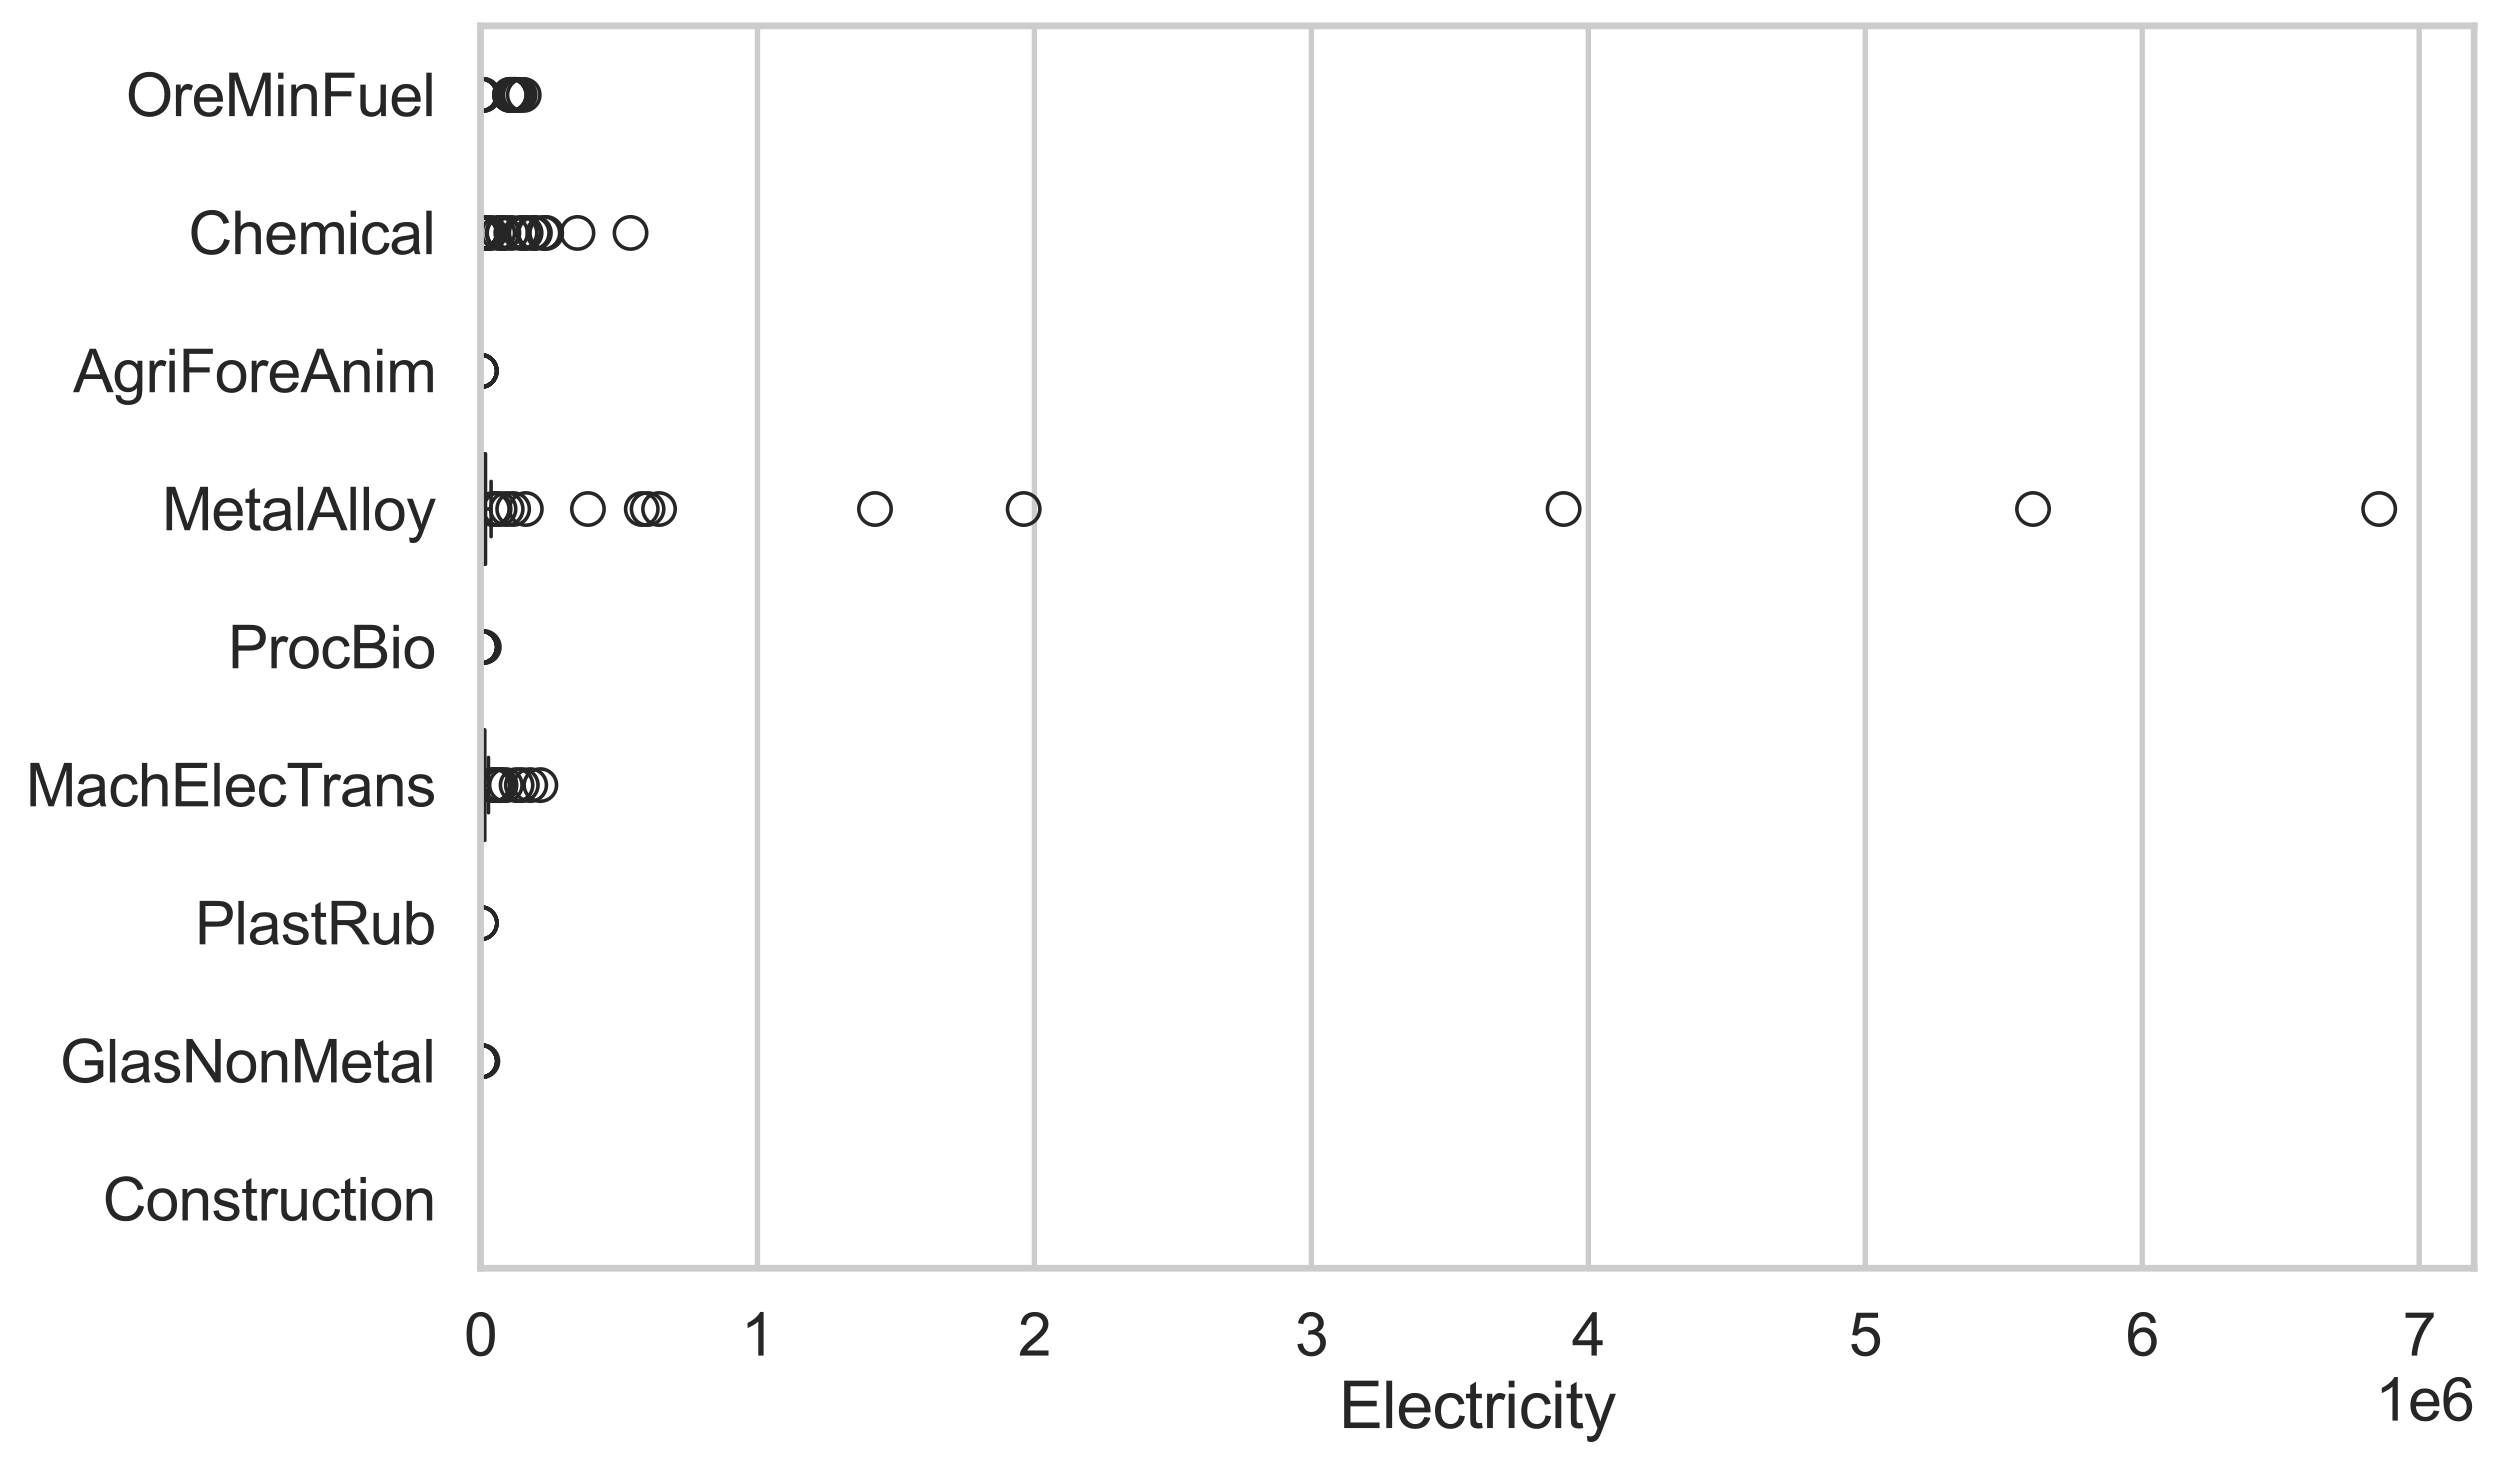 <?xml version="1.0" encoding="utf-8" standalone="no"?>
<!DOCTYPE svg PUBLIC "-//W3C//DTD SVG 1.1//EN"
  "http://www.w3.org/Graphics/SVG/1.1/DTD/svg11.dtd">
<svg xmlns:xlink="http://www.w3.org/1999/xlink" width="695.577pt" height="408.322pt" viewBox="0 0 695.577 408.322" xmlns="http://www.w3.org/2000/svg" version="1.1">
 <defs>
  <style type="text/css">*{stroke-linejoin: round; stroke-linecap: butt}</style>
 </defs>
 <g id="figure_1">
  <g id="patch_1">
   <path d="M 0 408.322 
L 695.577 408.322 
L 695.577 0 
L 0 0 
z
" style="fill: #ffffff"/>
  </g>
  <g id="axes_1">
   <g id="patch_2">
    <path d="M 133.697 352.86 
L 688.377 352.86 
L 688.377 7.2 
L 133.697 7.2 
z
" style="fill: #ffffff"/>
   </g>
   <g id="matplotlib.axis_1">
    <g id="xtick_1">
     <g id="line2d_1">
      <path d="M 133.697 352.86 
L 133.697 7.2 
" clip-path="url(#p6558484bdf)" style="fill: none; stroke: #cccccc; stroke-width: 1.5; stroke-linecap: round"/>
     </g>
     <g id="text_1">
      <!-- 0 -->
      <g style="fill: #262626" transform="translate(129.109 377.17) scale(0.165 -0.165)">
       <defs>
        <path id="ArialMT-30" d="M 266 2259 
Q 266 3072 433 3567 
Q 600 4063 929 4331 
Q 1259 4600 1759 4600 
Q 2128 4600 2406 4451 
Q 2684 4303 2865 4023 
Q 3047 3744 3150 3342 
Q 3253 2941 3253 2259 
Q 3253 1453 3087 958 
Q 2922 463 2592 192 
Q 2263 -78 1759 -78 
Q 1097 -78 719 397 
Q 266 969 266 2259 
z
M 844 2259 
Q 844 1131 1108 757 
Q 1372 384 1759 384 
Q 2147 384 2411 759 
Q 2675 1134 2675 2259 
Q 2675 3391 2411 3762 
Q 2147 4134 1753 4134 
Q 1366 4134 1134 3806 
Q 844 3388 844 2259 
z
" transform="scale(0.016)"/>
       </defs>
       <use xlink:href="#ArialMT-30"/>
      </g>
     </g>
    </g>
    <g id="xtick_2">
     <g id="line2d_2">
      <path d="M 210.753 352.86 
L 210.753 7.2 
" clip-path="url(#p6558484bdf)" style="fill: none; stroke: #cccccc; stroke-width: 1.5; stroke-linecap: round"/>
     </g>
     <g id="text_2">
      <!-- 1 -->
      <g style="fill: #262626" transform="translate(206.165 377.17) scale(0.165 -0.165)">
       <defs>
        <path id="ArialMT-31" d="M 2384 0 
L 1822 0 
L 1822 3584 
Q 1619 3391 1289 3197 
Q 959 3003 697 2906 
L 697 3450 
Q 1169 3672 1522 3987 
Q 1875 4303 2022 4600 
L 2384 4600 
L 2384 0 
z
" transform="scale(0.016)"/>
       </defs>
       <use xlink:href="#ArialMT-31"/>
      </g>
     </g>
    </g>
    <g id="xtick_3">
     <g id="line2d_3">
      <path d="M 287.809 352.86 
L 287.809 7.2 
" clip-path="url(#p6558484bdf)" style="fill: none; stroke: #cccccc; stroke-width: 1.5; stroke-linecap: round"/>
     </g>
     <g id="text_3">
      <!-- 2 -->
      <g style="fill: #262626" transform="translate(283.221 377.17) scale(0.165 -0.165)">
       <defs>
        <path id="ArialMT-32" d="M 3222 541 
L 3222 0 
L 194 0 
Q 188 203 259 391 
Q 375 700 629 1000 
Q 884 1300 1366 1694 
Q 2113 2306 2375 2664 
Q 2638 3022 2638 3341 
Q 2638 3675 2398 3904 
Q 2159 4134 1775 4134 
Q 1369 4134 1125 3890 
Q 881 3647 878 3216 
L 300 3275 
Q 359 3922 746 4261 
Q 1134 4600 1788 4600 
Q 2447 4600 2831 4234 
Q 3216 3869 3216 3328 
Q 3216 3053 3103 2787 
Q 2991 2522 2730 2228 
Q 2469 1934 1863 1422 
Q 1356 997 1212 845 
Q 1069 694 975 541 
L 3222 541 
z
" transform="scale(0.016)"/>
       </defs>
       <use xlink:href="#ArialMT-32"/>
      </g>
     </g>
    </g>
    <g id="xtick_4">
     <g id="line2d_4">
      <path d="M 364.865 352.86 
L 364.865 7.2 
" clip-path="url(#p6558484bdf)" style="fill: none; stroke: #cccccc; stroke-width: 1.5; stroke-linecap: round"/>
     </g>
     <g id="text_4">
      <!-- 3 -->
      <g style="fill: #262626" transform="translate(360.277 377.17) scale(0.165 -0.165)">
       <defs>
        <path id="ArialMT-33" d="M 269 1209 
L 831 1284 
Q 928 806 1161 595 
Q 1394 384 1728 384 
Q 2125 384 2398 659 
Q 2672 934 2672 1341 
Q 2672 1728 2419 1979 
Q 2166 2231 1775 2231 
Q 1616 2231 1378 2169 
L 1441 2663 
Q 1497 2656 1531 2656 
Q 1891 2656 2178 2843 
Q 2466 3031 2466 3422 
Q 2466 3731 2256 3934 
Q 2047 4138 1716 4138 
Q 1388 4138 1169 3931 
Q 950 3725 888 3313 
L 325 3413 
Q 428 3978 793 4289 
Q 1159 4600 1703 4600 
Q 2078 4600 2393 4439 
Q 2709 4278 2876 4000 
Q 3044 3722 3044 3409 
Q 3044 3113 2884 2869 
Q 2725 2625 2413 2481 
Q 2819 2388 3044 2092 
Q 3269 1797 3269 1353 
Q 3269 753 2831 336 
Q 2394 -81 1725 -81 
Q 1122 -81 723 278 
Q 325 638 269 1209 
z
" transform="scale(0.016)"/>
       </defs>
       <use xlink:href="#ArialMT-33"/>
      </g>
     </g>
    </g>
    <g id="xtick_5">
     <g id="line2d_5">
      <path d="M 441.921 352.86 
L 441.921 7.2 
" clip-path="url(#p6558484bdf)" style="fill: none; stroke: #cccccc; stroke-width: 1.5; stroke-linecap: round"/>
     </g>
     <g id="text_5">
      <!-- 4 -->
      <g style="fill: #262626" transform="translate(437.333 377.17) scale(0.165 -0.165)">
       <defs>
        <path id="ArialMT-34" d="M 2069 0 
L 2069 1097 
L 81 1097 
L 81 1613 
L 2172 4581 
L 2631 4581 
L 2631 1613 
L 3250 1613 
L 3250 1097 
L 2631 1097 
L 2631 0 
L 2069 0 
z
M 2069 1613 
L 2069 3678 
L 634 1613 
L 2069 1613 
z
" transform="scale(0.016)"/>
       </defs>
       <use xlink:href="#ArialMT-34"/>
      </g>
     </g>
    </g>
    <g id="xtick_6">
     <g id="line2d_6">
      <path d="M 518.977 352.86 
L 518.977 7.2 
" clip-path="url(#p6558484bdf)" style="fill: none; stroke: #cccccc; stroke-width: 1.5; stroke-linecap: round"/>
     </g>
     <g id="text_6">
      <!-- 5 -->
      <g style="fill: #262626" transform="translate(514.389 377.17) scale(0.165 -0.165)">
       <defs>
        <path id="ArialMT-35" d="M 266 1200 
L 856 1250 
Q 922 819 1161 601 
Q 1400 384 1738 384 
Q 2144 384 2425 690 
Q 2706 997 2706 1503 
Q 2706 1984 2436 2262 
Q 2166 2541 1728 2541 
Q 1456 2541 1237 2417 
Q 1019 2294 894 2097 
L 366 2166 
L 809 4519 
L 3088 4519 
L 3088 3981 
L 1259 3981 
L 1013 2750 
Q 1425 3038 1878 3038 
Q 2478 3038 2890 2622 
Q 3303 2206 3303 1553 
Q 3303 931 2941 478 
Q 2500 -78 1738 -78 
Q 1113 -78 717 272 
Q 322 622 266 1200 
z
" transform="scale(0.016)"/>
       </defs>
       <use xlink:href="#ArialMT-35"/>
      </g>
     </g>
    </g>
    <g id="xtick_7">
     <g id="line2d_7">
      <path d="M 596.033 352.86 
L 596.033 7.2 
" clip-path="url(#p6558484bdf)" style="fill: none; stroke: #cccccc; stroke-width: 1.5; stroke-linecap: round"/>
     </g>
     <g id="text_7">
      <!-- 6 -->
      <g style="fill: #262626" transform="translate(591.445 377.17) scale(0.165 -0.165)">
       <defs>
        <path id="ArialMT-36" d="M 3184 3459 
L 2625 3416 
Q 2550 3747 2413 3897 
Q 2184 4138 1850 4138 
Q 1581 4138 1378 3988 
Q 1113 3794 959 3422 
Q 806 3050 800 2363 
Q 1003 2672 1297 2822 
Q 1591 2972 1913 2972 
Q 2475 2972 2870 2558 
Q 3266 2144 3266 1488 
Q 3266 1056 3080 686 
Q 2894 316 2569 119 
Q 2244 -78 1831 -78 
Q 1128 -78 684 439 
Q 241 956 241 2144 
Q 241 3472 731 4075 
Q 1159 4600 1884 4600 
Q 2425 4600 2770 4297 
Q 3116 3994 3184 3459 
z
M 888 1484 
Q 888 1194 1011 928 
Q 1134 663 1356 523 
Q 1578 384 1822 384 
Q 2178 384 2434 671 
Q 2691 959 2691 1453 
Q 2691 1928 2437 2201 
Q 2184 2475 1800 2475 
Q 1419 2475 1153 2201 
Q 888 1928 888 1484 
z
" transform="scale(0.016)"/>
       </defs>
       <use xlink:href="#ArialMT-36"/>
      </g>
     </g>
    </g>
    <g id="xtick_8">
     <g id="line2d_8">
      <path d="M 673.089 352.86 
L 673.089 7.2 
" clip-path="url(#p6558484bdf)" style="fill: none; stroke: #cccccc; stroke-width: 1.5; stroke-linecap: round"/>
     </g>
     <g id="text_8">
      <!-- 7 -->
      <g style="fill: #262626" transform="translate(668.501 377.17) scale(0.165 -0.165)">
       <defs>
        <path id="ArialMT-37" d="M 303 3981 
L 303 4522 
L 3269 4522 
L 3269 4084 
Q 2831 3619 2401 2847 
Q 1972 2075 1738 1259 
Q 1569 684 1522 0 
L 944 0 
Q 953 541 1156 1306 
Q 1359 2072 1739 2783 
Q 2119 3494 2547 3981 
L 303 3981 
z
" transform="scale(0.016)"/>
       </defs>
       <use xlink:href="#ArialMT-37"/>
      </g>
     </g>
    </g>
    <g id="text_9">
     <!-- Electricity -->
     <g style="fill: #262626" transform="translate(372.532 397.334) scale(0.18 -0.18)">
      <defs>
       <path id="ArialMT-45" d="M 506 0 
L 506 4581 
L 3819 4581 
L 3819 4041 
L 1113 4041 
L 1113 2638 
L 3647 2638 
L 3647 2100 
L 1113 2100 
L 1113 541 
L 3925 541 
L 3925 0 
L 506 0 
z
" transform="scale(0.016)"/>
       <path id="ArialMT-6c" d="M 409 0 
L 409 4581 
L 972 4581 
L 972 0 
L 409 0 
z
" transform="scale(0.016)"/>
       <path id="ArialMT-65" d="M 2694 1069 
L 3275 997 
Q 3138 488 2766 206 
Q 2394 -75 1816 -75 
Q 1088 -75 661 373 
Q 234 822 234 1631 
Q 234 2469 665 2931 
Q 1097 3394 1784 3394 
Q 2450 3394 2872 2941 
Q 3294 2488 3294 1666 
Q 3294 1616 3291 1516 
L 816 1516 
Q 847 969 1125 678 
Q 1403 388 1819 388 
Q 2128 388 2347 550 
Q 2566 713 2694 1069 
z
M 847 1978 
L 2700 1978 
Q 2663 2397 2488 2606 
Q 2219 2931 1791 2931 
Q 1403 2931 1139 2672 
Q 875 2413 847 1978 
z
" transform="scale(0.016)"/>
       <path id="ArialMT-63" d="M 2588 1216 
L 3141 1144 
Q 3050 572 2676 248 
Q 2303 -75 1759 -75 
Q 1078 -75 664 370 
Q 250 816 250 1647 
Q 250 2184 428 2587 
Q 606 2991 970 3192 
Q 1334 3394 1763 3394 
Q 2303 3394 2647 3120 
Q 2991 2847 3088 2344 
L 2541 2259 
Q 2463 2594 2264 2762 
Q 2066 2931 1784 2931 
Q 1359 2931 1093 2626 
Q 828 2322 828 1663 
Q 828 994 1084 691 
Q 1341 388 1753 388 
Q 2084 388 2306 591 
Q 2528 794 2588 1216 
z
" transform="scale(0.016)"/>
       <path id="ArialMT-74" d="M 1650 503 
L 1731 6 
Q 1494 -44 1306 -44 
Q 1000 -44 831 53 
Q 663 150 594 308 
Q 525 466 525 972 
L 525 2881 
L 113 2881 
L 113 3319 
L 525 3319 
L 525 4141 
L 1084 4478 
L 1084 3319 
L 1650 3319 
L 1650 2881 
L 1084 2881 
L 1084 941 
Q 1084 700 1114 631 
Q 1144 563 1211 522 
Q 1278 481 1403 481 
Q 1497 481 1650 503 
z
" transform="scale(0.016)"/>
       <path id="ArialMT-72" d="M 416 0 
L 416 3319 
L 922 3319 
L 922 2816 
Q 1116 3169 1280 3281 
Q 1444 3394 1641 3394 
Q 1925 3394 2219 3213 
L 2025 2691 
Q 1819 2813 1613 2813 
Q 1428 2813 1281 2702 
Q 1134 2591 1072 2394 
Q 978 2094 978 1738 
L 978 0 
L 416 0 
z
" transform="scale(0.016)"/>
       <path id="ArialMT-69" d="M 425 3934 
L 425 4581 
L 988 4581 
L 988 3934 
L 425 3934 
z
M 425 0 
L 425 3319 
L 988 3319 
L 988 0 
L 425 0 
z
" transform="scale(0.016)"/>
       <path id="ArialMT-79" d="M 397 -1278 
L 334 -750 
Q 519 -800 656 -800 
Q 844 -800 956 -737 
Q 1069 -675 1141 -563 
Q 1194 -478 1313 -144 
Q 1328 -97 1363 -6 
L 103 3319 
L 709 3319 
L 1400 1397 
Q 1534 1031 1641 628 
Q 1738 1016 1872 1384 
L 2581 3319 
L 3144 3319 
L 1881 -56 
Q 1678 -603 1566 -809 
Q 1416 -1088 1222 -1217 
Q 1028 -1347 759 -1347 
Q 597 -1347 397 -1278 
z
" transform="scale(0.016)"/>
      </defs>
      <use xlink:href="#ArialMT-45"/>
      <use xlink:href="#ArialMT-6c" transform="translate(66.699 0)"/>
      <use xlink:href="#ArialMT-65" transform="translate(88.916 0)"/>
      <use xlink:href="#ArialMT-63" transform="translate(144.531 0)"/>
      <use xlink:href="#ArialMT-74" transform="translate(194.531 0)"/>
      <use xlink:href="#ArialMT-72" transform="translate(222.314 0)"/>
      <use xlink:href="#ArialMT-69" transform="translate(255.615 0)"/>
      <use xlink:href="#ArialMT-63" transform="translate(277.832 0)"/>
      <use xlink:href="#ArialMT-69" transform="translate(327.832 0)"/>
      <use xlink:href="#ArialMT-74" transform="translate(350.049 0)"/>
      <use xlink:href="#ArialMT-79" transform="translate(377.832 0)"/>
     </g>
    </g>
    <g id="text_10">
     <!-- 1e6 -->
     <g style="fill: #262626" transform="translate(660.85 395.26) scale(0.165 -0.165)">
      <use xlink:href="#ArialMT-31"/>
      <use xlink:href="#ArialMT-65" transform="translate(55.615 0)"/>
      <use xlink:href="#ArialMT-36" transform="translate(111.23 0)"/>
     </g>
    </g>
   </g>
   <g id="matplotlib.axis_2">
    <g id="ytick_1">
     <g id="text_11">
      <!-- OreMinFuel -->
      <g style="fill: #262626" transform="translate(35.013 32.309) scale(0.165 -0.165)">
       <defs>
        <path id="ArialMT-4f" d="M 309 2231 
Q 309 3372 921 4017 
Q 1534 4663 2503 4663 
Q 3138 4663 3647 4359 
Q 4156 4056 4423 3514 
Q 4691 2972 4691 2284 
Q 4691 1588 4409 1038 
Q 4128 488 3612 205 
Q 3097 -78 2500 -78 
Q 1853 -78 1343 234 
Q 834 547 571 1087 
Q 309 1628 309 2231 
z
M 934 2222 
Q 934 1394 1379 917 
Q 1825 441 2497 441 
Q 3181 441 3623 922 
Q 4066 1403 4066 2288 
Q 4066 2847 3877 3264 
Q 3688 3681 3323 3911 
Q 2959 4141 2506 4141 
Q 1863 4141 1398 3698 
Q 934 3256 934 2222 
z
" transform="scale(0.016)"/>
        <path id="ArialMT-4d" d="M 475 0 
L 475 4581 
L 1388 4581 
L 2472 1338 
Q 2622 884 2691 659 
Q 2769 909 2934 1394 
L 4031 4581 
L 4847 4581 
L 4847 0 
L 4263 0 
L 4263 3834 
L 2931 0 
L 2384 0 
L 1059 3900 
L 1059 0 
L 475 0 
z
" transform="scale(0.016)"/>
        <path id="ArialMT-6e" d="M 422 0 
L 422 3319 
L 928 3319 
L 928 2847 
Q 1294 3394 1984 3394 
Q 2284 3394 2536 3286 
Q 2788 3178 2913 3003 
Q 3038 2828 3088 2588 
Q 3119 2431 3119 2041 
L 3119 0 
L 2556 0 
L 2556 2019 
Q 2556 2363 2490 2533 
Q 2425 2703 2258 2804 
Q 2091 2906 1866 2906 
Q 1506 2906 1245 2678 
Q 984 2450 984 1813 
L 984 0 
L 422 0 
z
" transform="scale(0.016)"/>
        <path id="ArialMT-46" d="M 525 0 
L 525 4581 
L 3616 4581 
L 3616 4041 
L 1131 4041 
L 1131 2622 
L 3281 2622 
L 3281 2081 
L 1131 2081 
L 1131 0 
L 525 0 
z
" transform="scale(0.016)"/>
        <path id="ArialMT-75" d="M 2597 0 
L 2597 488 
Q 2209 -75 1544 -75 
Q 1250 -75 995 37 
Q 741 150 617 320 
Q 494 491 444 738 
Q 409 903 409 1263 
L 409 3319 
L 972 3319 
L 972 1478 
Q 972 1038 1006 884 
Q 1059 663 1231 536 
Q 1403 409 1656 409 
Q 1909 409 2131 539 
Q 2353 669 2445 892 
Q 2538 1116 2538 1541 
L 2538 3319 
L 3100 3319 
L 3100 0 
L 2597 0 
z
" transform="scale(0.016)"/>
       </defs>
       <use xlink:href="#ArialMT-4f"/>
       <use xlink:href="#ArialMT-72" transform="translate(77.783 0)"/>
       <use xlink:href="#ArialMT-65" transform="translate(111.084 0)"/>
       <use xlink:href="#ArialMT-4d" transform="translate(166.699 0)"/>
       <use xlink:href="#ArialMT-69" transform="translate(250 0)"/>
       <use xlink:href="#ArialMT-6e" transform="translate(272.217 0)"/>
       <use xlink:href="#ArialMT-46" transform="translate(327.832 0)"/>
       <use xlink:href="#ArialMT-75" transform="translate(388.916 0)"/>
       <use xlink:href="#ArialMT-65" transform="translate(444.531 0)"/>
       <use xlink:href="#ArialMT-6c" transform="translate(500.146 0)"/>
      </g>
     </g>
    </g>
    <g id="ytick_2">
     <g id="text_12">
      <!-- Chemical -->
      <g style="fill: #262626" transform="translate(52.428 70.715) scale(0.165 -0.165)">
       <defs>
        <path id="ArialMT-43" d="M 3763 1606 
L 4369 1453 
Q 4178 706 3683 314 
Q 3188 -78 2472 -78 
Q 1731 -78 1267 223 
Q 803 525 561 1097 
Q 319 1669 319 2325 
Q 319 3041 592 3573 
Q 866 4106 1370 4382 
Q 1875 4659 2481 4659 
Q 3169 4659 3637 4309 
Q 4106 3959 4291 3325 
L 3694 3184 
Q 3534 3684 3231 3912 
Q 2928 4141 2469 4141 
Q 1941 4141 1586 3887 
Q 1231 3634 1087 3207 
Q 944 2781 944 2328 
Q 944 1744 1114 1308 
Q 1284 872 1643 656 
Q 2003 441 2422 441 
Q 2931 441 3284 734 
Q 3638 1028 3763 1606 
z
" transform="scale(0.016)"/>
        <path id="ArialMT-68" d="M 422 0 
L 422 4581 
L 984 4581 
L 984 2938 
Q 1378 3394 1978 3394 
Q 2347 3394 2619 3248 
Q 2891 3103 3008 2847 
Q 3125 2591 3125 2103 
L 3125 0 
L 2563 0 
L 2563 2103 
Q 2563 2525 2380 2717 
Q 2197 2909 1863 2909 
Q 1613 2909 1392 2779 
Q 1172 2650 1078 2428 
Q 984 2206 984 1816 
L 984 0 
L 422 0 
z
" transform="scale(0.016)"/>
        <path id="ArialMT-6d" d="M 422 0 
L 422 3319 
L 925 3319 
L 925 2853 
Q 1081 3097 1340 3245 
Q 1600 3394 1931 3394 
Q 2300 3394 2536 3241 
Q 2772 3088 2869 2813 
Q 3263 3394 3894 3394 
Q 4388 3394 4653 3120 
Q 4919 2847 4919 2278 
L 4919 0 
L 4359 0 
L 4359 2091 
Q 4359 2428 4304 2576 
Q 4250 2725 4106 2815 
Q 3963 2906 3769 2906 
Q 3419 2906 3187 2673 
Q 2956 2441 2956 1928 
L 2956 0 
L 2394 0 
L 2394 2156 
Q 2394 2531 2256 2718 
Q 2119 2906 1806 2906 
Q 1569 2906 1367 2781 
Q 1166 2656 1075 2415 
Q 984 2175 984 1722 
L 984 0 
L 422 0 
z
" transform="scale(0.016)"/>
        <path id="ArialMT-61" d="M 2588 409 
Q 2275 144 1986 34 
Q 1697 -75 1366 -75 
Q 819 -75 525 192 
Q 231 459 231 875 
Q 231 1119 342 1320 
Q 453 1522 633 1644 
Q 813 1766 1038 1828 
Q 1203 1872 1538 1913 
Q 2219 1994 2541 2106 
Q 2544 2222 2544 2253 
Q 2544 2597 2384 2738 
Q 2169 2928 1744 2928 
Q 1347 2928 1158 2789 
Q 969 2650 878 2297 
L 328 2372 
Q 403 2725 575 2942 
Q 747 3159 1072 3276 
Q 1397 3394 1825 3394 
Q 2250 3394 2515 3294 
Q 2781 3194 2906 3042 
Q 3031 2891 3081 2659 
Q 3109 2516 3109 2141 
L 3109 1391 
Q 3109 606 3145 398 
Q 3181 191 3288 0 
L 2700 0 
Q 2613 175 2588 409 
z
M 2541 1666 
Q 2234 1541 1622 1453 
Q 1275 1403 1131 1340 
Q 988 1278 909 1158 
Q 831 1038 831 891 
Q 831 666 1001 516 
Q 1172 366 1500 366 
Q 1825 366 2078 508 
Q 2331 650 2450 897 
Q 2541 1088 2541 1459 
L 2541 1666 
z
" transform="scale(0.016)"/>
       </defs>
       <use xlink:href="#ArialMT-43"/>
       <use xlink:href="#ArialMT-68" transform="translate(72.217 0)"/>
       <use xlink:href="#ArialMT-65" transform="translate(127.832 0)"/>
       <use xlink:href="#ArialMT-6d" transform="translate(183.447 0)"/>
       <use xlink:href="#ArialMT-69" transform="translate(266.748 0)"/>
       <use xlink:href="#ArialMT-63" transform="translate(288.965 0)"/>
       <use xlink:href="#ArialMT-61" transform="translate(338.965 0)"/>
       <use xlink:href="#ArialMT-6c" transform="translate(394.58 0)"/>
      </g>
     </g>
    </g>
    <g id="ytick_3">
     <g id="text_13">
      <!-- AgriForeAnim -->
      <g style="fill: #262626" transform="translate(20.341 109.122) scale(0.165 -0.165)">
       <defs>
        <path id="ArialMT-41" d="M -9 0 
L 1750 4581 
L 2403 4581 
L 4278 0 
L 3588 0 
L 3053 1388 
L 1138 1388 
L 634 0 
L -9 0 
z
M 1313 1881 
L 2866 1881 
L 2388 3150 
Q 2169 3728 2063 4100 
Q 1975 3659 1816 3225 
L 1313 1881 
z
" transform="scale(0.016)"/>
        <path id="ArialMT-67" d="M 319 -275 
L 866 -356 
Q 900 -609 1056 -725 
Q 1266 -881 1628 -881 
Q 2019 -881 2231 -725 
Q 2444 -569 2519 -288 
Q 2563 -116 2559 434 
Q 2191 0 1641 0 
Q 956 0 581 494 
Q 206 988 206 1678 
Q 206 2153 378 2554 
Q 550 2956 876 3175 
Q 1203 3394 1644 3394 
Q 2231 3394 2613 2919 
L 2613 3319 
L 3131 3319 
L 3131 450 
Q 3131 -325 2973 -648 
Q 2816 -972 2473 -1159 
Q 2131 -1347 1631 -1347 
Q 1038 -1347 672 -1080 
Q 306 -813 319 -275 
z
M 784 1719 
Q 784 1066 1043 766 
Q 1303 466 1694 466 
Q 2081 466 2343 764 
Q 2606 1063 2606 1700 
Q 2606 2309 2336 2618 
Q 2066 2928 1684 2928 
Q 1309 2928 1046 2623 
Q 784 2319 784 1719 
z
" transform="scale(0.016)"/>
        <path id="ArialMT-6f" d="M 213 1659 
Q 213 2581 725 3025 
Q 1153 3394 1769 3394 
Q 2453 3394 2887 2945 
Q 3322 2497 3322 1706 
Q 3322 1066 3130 698 
Q 2938 331 2570 128 
Q 2203 -75 1769 -75 
Q 1072 -75 642 372 
Q 213 819 213 1659 
z
M 791 1659 
Q 791 1022 1069 705 
Q 1347 388 1769 388 
Q 2188 388 2466 706 
Q 2744 1025 2744 1678 
Q 2744 2294 2464 2611 
Q 2184 2928 1769 2928 
Q 1347 2928 1069 2612 
Q 791 2297 791 1659 
z
" transform="scale(0.016)"/>
       </defs>
       <use xlink:href="#ArialMT-41"/>
       <use xlink:href="#ArialMT-67" transform="translate(66.699 0)"/>
       <use xlink:href="#ArialMT-72" transform="translate(122.314 0)"/>
       <use xlink:href="#ArialMT-69" transform="translate(155.615 0)"/>
       <use xlink:href="#ArialMT-46" transform="translate(177.832 0)"/>
       <use xlink:href="#ArialMT-6f" transform="translate(238.916 0)"/>
       <use xlink:href="#ArialMT-72" transform="translate(294.531 0)"/>
       <use xlink:href="#ArialMT-65" transform="translate(327.832 0)"/>
       <use xlink:href="#ArialMT-41" transform="translate(383.447 0)"/>
       <use xlink:href="#ArialMT-6e" transform="translate(450.146 0)"/>
       <use xlink:href="#ArialMT-69" transform="translate(505.762 0)"/>
       <use xlink:href="#ArialMT-6d" transform="translate(527.979 0)"/>
      </g>
     </g>
    </g>
    <g id="ytick_4">
     <g id="text_14">
      <!-- MetalAlloy -->
      <g style="fill: #262626" transform="translate(45.088 147.529) scale(0.165 -0.165)">
       <use xlink:href="#ArialMT-4d"/>
       <use xlink:href="#ArialMT-65" transform="translate(83.301 0)"/>
       <use xlink:href="#ArialMT-74" transform="translate(138.916 0)"/>
       <use xlink:href="#ArialMT-61" transform="translate(166.699 0)"/>
       <use xlink:href="#ArialMT-6c" transform="translate(222.314 0)"/>
       <use xlink:href="#ArialMT-41" transform="translate(244.531 0)"/>
       <use xlink:href="#ArialMT-6c" transform="translate(311.23 0)"/>
       <use xlink:href="#ArialMT-6c" transform="translate(333.447 0)"/>
       <use xlink:href="#ArialMT-6f" transform="translate(355.664 0)"/>
       <use xlink:href="#ArialMT-79" transform="translate(411.279 0)"/>
      </g>
     </g>
    </g>
    <g id="ytick_5">
     <g id="text_15">
      <!-- ProcBio -->
      <g style="fill: #262626" transform="translate(63.424 185.935) scale(0.165 -0.165)">
       <defs>
        <path id="ArialMT-50" d="M 494 0 
L 494 4581 
L 2222 4581 
Q 2678 4581 2919 4538 
Q 3256 4481 3484 4323 
Q 3713 4166 3852 3881 
Q 3991 3597 3991 3256 
Q 3991 2672 3619 2267 
Q 3247 1863 2275 1863 
L 1100 1863 
L 1100 0 
L 494 0 
z
M 1100 2403 
L 2284 2403 
Q 2872 2403 3119 2622 
Q 3366 2841 3366 3238 
Q 3366 3525 3220 3729 
Q 3075 3934 2838 4000 
Q 2684 4041 2272 4041 
L 1100 4041 
L 1100 2403 
z
" transform="scale(0.016)"/>
        <path id="ArialMT-42" d="M 469 0 
L 469 4581 
L 2188 4581 
Q 2713 4581 3030 4442 
Q 3347 4303 3526 4014 
Q 3706 3725 3706 3409 
Q 3706 3116 3547 2856 
Q 3388 2597 3066 2438 
Q 3481 2316 3704 2022 
Q 3928 1728 3928 1328 
Q 3928 1006 3792 729 
Q 3656 453 3456 303 
Q 3256 153 2954 76 
Q 2653 0 2216 0 
L 469 0 
z
M 1075 2656 
L 2066 2656 
Q 2469 2656 2644 2709 
Q 2875 2778 2992 2937 
Q 3109 3097 3109 3338 
Q 3109 3566 3000 3739 
Q 2891 3913 2687 3977 
Q 2484 4041 1991 4041 
L 1075 4041 
L 1075 2656 
z
M 1075 541 
L 2216 541 
Q 2509 541 2628 563 
Q 2838 600 2978 687 
Q 3119 775 3209 942 
Q 3300 1109 3300 1328 
Q 3300 1584 3169 1773 
Q 3038 1963 2805 2039 
Q 2572 2116 2134 2116 
L 1075 2116 
L 1075 541 
z
" transform="scale(0.016)"/>
       </defs>
       <use xlink:href="#ArialMT-50"/>
       <use xlink:href="#ArialMT-72" transform="translate(66.699 0)"/>
       <use xlink:href="#ArialMT-6f" transform="translate(100 0)"/>
       <use xlink:href="#ArialMT-63" transform="translate(155.615 0)"/>
       <use xlink:href="#ArialMT-42" transform="translate(205.615 0)"/>
       <use xlink:href="#ArialMT-69" transform="translate(272.314 0)"/>
       <use xlink:href="#ArialMT-6f" transform="translate(294.531 0)"/>
      </g>
     </g>
    </g>
    <g id="ytick_6">
     <g id="text_16">
      <!-- MachElecTrans -->
      <g style="fill: #262626" transform="translate(7.2 224.342) scale(0.165 -0.165)">
       <defs>
        <path id="ArialMT-54" d="M 1659 0 
L 1659 4041 
L 150 4041 
L 150 4581 
L 3781 4581 
L 3781 4041 
L 2266 4041 
L 2266 0 
L 1659 0 
z
" transform="scale(0.016)"/>
        <path id="ArialMT-73" d="M 197 991 
L 753 1078 
Q 800 744 1014 566 
Q 1228 388 1613 388 
Q 2000 388 2187 545 
Q 2375 703 2375 916 
Q 2375 1106 2209 1216 
Q 2094 1291 1634 1406 
Q 1016 1563 777 1677 
Q 538 1791 414 1992 
Q 291 2194 291 2438 
Q 291 2659 392 2848 
Q 494 3038 669 3163 
Q 800 3259 1026 3326 
Q 1253 3394 1513 3394 
Q 1903 3394 2198 3281 
Q 2494 3169 2634 2976 
Q 2775 2784 2828 2463 
L 2278 2388 
Q 2241 2644 2061 2787 
Q 1881 2931 1553 2931 
Q 1166 2931 1000 2803 
Q 834 2675 834 2503 
Q 834 2394 903 2306 
Q 972 2216 1119 2156 
Q 1203 2125 1616 2013 
Q 2213 1853 2448 1751 
Q 2684 1650 2818 1456 
Q 2953 1263 2953 975 
Q 2953 694 2789 445 
Q 2625 197 2315 61 
Q 2006 -75 1616 -75 
Q 969 -75 630 194 
Q 291 463 197 991 
z
" transform="scale(0.016)"/>
       </defs>
       <use xlink:href="#ArialMT-4d"/>
       <use xlink:href="#ArialMT-61" transform="translate(83.301 0)"/>
       <use xlink:href="#ArialMT-63" transform="translate(138.916 0)"/>
       <use xlink:href="#ArialMT-68" transform="translate(188.916 0)"/>
       <use xlink:href="#ArialMT-45" transform="translate(244.531 0)"/>
       <use xlink:href="#ArialMT-6c" transform="translate(311.23 0)"/>
       <use xlink:href="#ArialMT-65" transform="translate(333.447 0)"/>
       <use xlink:href="#ArialMT-63" transform="translate(389.062 0)"/>
       <use xlink:href="#ArialMT-54" transform="translate(439.062 0)"/>
       <use xlink:href="#ArialMT-72" transform="translate(496.396 0)"/>
       <use xlink:href="#ArialMT-61" transform="translate(529.697 0)"/>
       <use xlink:href="#ArialMT-6e" transform="translate(585.312 0)"/>
       <use xlink:href="#ArialMT-73" transform="translate(640.928 0)"/>
      </g>
     </g>
    </g>
    <g id="ytick_7">
     <g id="text_17">
      <!-- PlastRub -->
      <g style="fill: #262626" transform="translate(54.248 262.749) scale(0.165 -0.165)">
       <defs>
        <path id="ArialMT-52" d="M 503 0 
L 503 4581 
L 2534 4581 
Q 3147 4581 3465 4457 
Q 3784 4334 3975 4021 
Q 4166 3709 4166 3331 
Q 4166 2844 3850 2509 
Q 3534 2175 2875 2084 
Q 3116 1969 3241 1856 
Q 3506 1613 3744 1247 
L 4541 0 
L 3778 0 
L 3172 953 
Q 2906 1366 2734 1584 
Q 2563 1803 2427 1890 
Q 2291 1978 2150 2013 
Q 2047 2034 1813 2034 
L 1109 2034 
L 1109 0 
L 503 0 
z
M 1109 2559 
L 2413 2559 
Q 2828 2559 3062 2645 
Q 3297 2731 3419 2920 
Q 3541 3109 3541 3331 
Q 3541 3656 3305 3865 
Q 3069 4075 2559 4075 
L 1109 4075 
L 1109 2559 
z
" transform="scale(0.016)"/>
        <path id="ArialMT-62" d="M 941 0 
L 419 0 
L 419 4581 
L 981 4581 
L 981 2947 
Q 1338 3394 1891 3394 
Q 2197 3394 2470 3270 
Q 2744 3147 2920 2923 
Q 3097 2700 3197 2384 
Q 3297 2069 3297 1709 
Q 3297 856 2875 390 
Q 2453 -75 1863 -75 
Q 1275 -75 941 416 
L 941 0 
z
M 934 1684 
Q 934 1088 1097 822 
Q 1363 388 1816 388 
Q 2184 388 2453 708 
Q 2722 1028 2722 1663 
Q 2722 2313 2464 2622 
Q 2206 2931 1841 2931 
Q 1472 2931 1203 2611 
Q 934 2291 934 1684 
z
" transform="scale(0.016)"/>
       </defs>
       <use xlink:href="#ArialMT-50"/>
       <use xlink:href="#ArialMT-6c" transform="translate(66.699 0)"/>
       <use xlink:href="#ArialMT-61" transform="translate(88.916 0)"/>
       <use xlink:href="#ArialMT-73" transform="translate(144.531 0)"/>
       <use xlink:href="#ArialMT-74" transform="translate(194.531 0)"/>
       <use xlink:href="#ArialMT-52" transform="translate(222.314 0)"/>
       <use xlink:href="#ArialMT-75" transform="translate(294.531 0)"/>
       <use xlink:href="#ArialMT-62" transform="translate(350.146 0)"/>
      </g>
     </g>
    </g>
    <g id="ytick_8">
     <g id="text_18">
      <!-- GlasNonMetal -->
      <g style="fill: #262626" transform="translate(16.659 301.155) scale(0.165 -0.165)">
       <defs>
        <path id="ArialMT-47" d="M 2638 1797 
L 2638 2334 
L 4578 2338 
L 4578 638 
Q 4131 281 3656 101 
Q 3181 -78 2681 -78 
Q 2006 -78 1454 211 
Q 903 500 622 1047 
Q 341 1594 341 2269 
Q 341 2938 620 3517 
Q 900 4097 1425 4378 
Q 1950 4659 2634 4659 
Q 3131 4659 3532 4498 
Q 3934 4338 4162 4050 
Q 4391 3763 4509 3300 
L 3963 3150 
Q 3859 3500 3706 3700 
Q 3553 3900 3268 4020 
Q 2984 4141 2638 4141 
Q 2222 4141 1919 4014 
Q 1616 3888 1430 3681 
Q 1244 3475 1141 3228 
Q 966 2803 966 2306 
Q 966 1694 1177 1281 
Q 1388 869 1791 669 
Q 2194 469 2647 469 
Q 3041 469 3416 620 
Q 3791 772 3984 944 
L 3984 1797 
L 2638 1797 
z
" transform="scale(0.016)"/>
        <path id="ArialMT-4e" d="M 488 0 
L 488 4581 
L 1109 4581 
L 3516 984 
L 3516 4581 
L 4097 4581 
L 4097 0 
L 3475 0 
L 1069 3600 
L 1069 0 
L 488 0 
z
" transform="scale(0.016)"/>
       </defs>
       <use xlink:href="#ArialMT-47"/>
       <use xlink:href="#ArialMT-6c" transform="translate(77.783 0)"/>
       <use xlink:href="#ArialMT-61" transform="translate(100 0)"/>
       <use xlink:href="#ArialMT-73" transform="translate(155.615 0)"/>
       <use xlink:href="#ArialMT-4e" transform="translate(205.615 0)"/>
       <use xlink:href="#ArialMT-6f" transform="translate(277.832 0)"/>
       <use xlink:href="#ArialMT-6e" transform="translate(333.447 0)"/>
       <use xlink:href="#ArialMT-4d" transform="translate(389.062 0)"/>
       <use xlink:href="#ArialMT-65" transform="translate(472.363 0)"/>
       <use xlink:href="#ArialMT-74" transform="translate(527.979 0)"/>
       <use xlink:href="#ArialMT-61" transform="translate(555.762 0)"/>
       <use xlink:href="#ArialMT-6c" transform="translate(611.377 0)"/>
      </g>
     </g>
    </g>
    <g id="ytick_9">
     <g id="text_19">
      <!-- Construction -->
      <g style="fill: #262626" transform="translate(28.575 339.562) scale(0.165 -0.165)">
       <use xlink:href="#ArialMT-43"/>
       <use xlink:href="#ArialMT-6f" transform="translate(72.217 0)"/>
       <use xlink:href="#ArialMT-6e" transform="translate(127.832 0)"/>
       <use xlink:href="#ArialMT-73" transform="translate(183.447 0)"/>
       <use xlink:href="#ArialMT-74" transform="translate(233.447 0)"/>
       <use xlink:href="#ArialMT-72" transform="translate(261.23 0)"/>
       <use xlink:href="#ArialMT-75" transform="translate(294.531 0)"/>
       <use xlink:href="#ArialMT-63" transform="translate(350.146 0)"/>
       <use xlink:href="#ArialMT-74" transform="translate(400.146 0)"/>
       <use xlink:href="#ArialMT-69" transform="translate(427.93 0)"/>
       <use xlink:href="#ArialMT-6f" transform="translate(450.146 0)"/>
       <use xlink:href="#ArialMT-6e" transform="translate(505.762 0)"/>
      </g>
     </g>
    </g>
   </g>
   <g id="patch_3">
    <path d="M 133.697 11.041 
L 133.697 41.766 
L 133.699 41.766 
L 133.699 11.041 
L 133.697 11.041 
z
" clip-path="url(#p6558484bdf)" style="fill: #ca74db; stroke: #262626; stroke-linejoin: miter"/>
   </g>
   <g id="line2d_9">
    <path d="M 133.697 26.403 
L 133.697 26.403 
" clip-path="url(#p6558484bdf)" style="fill: none; stroke: #262626"/>
   </g>
   <g id="line2d_10">
    <path d="M 133.699 26.403 
L 133.702 26.403 
" clip-path="url(#p6558484bdf)" style="fill: none; stroke: #262626"/>
   </g>
   <g id="line2d_11">
    <path d="M 133.697 18.722 
L 133.697 34.085 
" clip-path="url(#p6558484bdf)" style="fill: none; stroke: #262626; stroke-linecap: round"/>
   </g>
   <g id="line2d_12">
    <path d="M 133.702 18.722 
L 133.702 34.085 
" clip-path="url(#p6558484bdf)" style="fill: none; stroke: #262626; stroke-linecap: round"/>
   </g>
   <g id="line2d_13">
    <defs>
     <path id="m40ef351f91" d="M 0 4.5 
C 1.193 4.5 2.338 4.026 3.182 3.182 
C 4.026 2.338 4.5 1.193 4.5 0 
C 4.5 -1.193 4.026 -2.338 3.182 -3.182 
C 2.338 -4.026 1.193 -4.5 0 -4.5 
C -1.193 -4.5 -2.338 -4.026 -3.182 -3.182 
C -4.026 -2.338 -4.5 -1.193 -4.5 0 
C -4.5 1.193 -4.026 2.338 -3.182 3.182 
C -2.338 4.026 -1.193 4.5 0 4.5 
z
" style="stroke: #262626"/>
    </defs>
    <g clip-path="url(#p6558484bdf)">
     <use xlink:href="#m40ef351f91" x="133.827" y="26.403" style="fill-opacity: 0; stroke: #262626"/>
     <use xlink:href="#m40ef351f91" x="141.898" y="26.403" style="fill-opacity: 0; stroke: #262626"/>
     <use xlink:href="#m40ef351f91" x="142.437" y="26.403" style="fill-opacity: 0; stroke: #262626"/>
     <use xlink:href="#m40ef351f91" x="142.959" y="26.403" style="fill-opacity: 0; stroke: #262626"/>
     <use xlink:href="#m40ef351f91" x="133.776" y="26.403" style="fill-opacity: 0; stroke: #262626"/>
     <use xlink:href="#m40ef351f91" x="133.711" y="26.403" style="fill-opacity: 0; stroke: #262626"/>
     <use xlink:href="#m40ef351f91" x="142.08" y="26.403" style="fill-opacity: 0; stroke: #262626"/>
     <use xlink:href="#m40ef351f91" x="142.958" y="26.403" style="fill-opacity: 0; stroke: #262626"/>
     <use xlink:href="#m40ef351f91" x="133.794" y="26.403" style="fill-opacity: 0; stroke: #262626"/>
     <use xlink:href="#m40ef351f91" x="133.72" y="26.403" style="fill-opacity: 0; stroke: #262626"/>
     <use xlink:href="#m40ef351f91" x="134.42" y="26.403" style="fill-opacity: 0; stroke: #262626"/>
     <use xlink:href="#m40ef351f91" x="145.718" y="26.403" style="fill-opacity: 0; stroke: #262626"/>
     <use xlink:href="#m40ef351f91" x="143.701" y="26.403" style="fill-opacity: 0; stroke: #262626"/>
     <use xlink:href="#m40ef351f91" x="133.798" y="26.403" style="fill-opacity: 0; stroke: #262626"/>
     <use xlink:href="#m40ef351f91" x="143.7" y="26.403" style="fill-opacity: 0; stroke: #262626"/>
     <use xlink:href="#m40ef351f91" x="133.738" y="26.403" style="fill-opacity: 0; stroke: #262626"/>
     <use xlink:href="#m40ef351f91" x="133.713" y="26.403" style="fill-opacity: 0; stroke: #262626"/>
     <use xlink:href="#m40ef351f91" x="142.993" y="26.403" style="fill-opacity: 0; stroke: #262626"/>
     <use xlink:href="#m40ef351f91" x="133.743" y="26.403" style="fill-opacity: 0; stroke: #262626"/>
     <use xlink:href="#m40ef351f91" x="134.423" y="26.403" style="fill-opacity: 0; stroke: #262626"/>
     <use xlink:href="#m40ef351f91" x="144.589" y="26.403" style="fill-opacity: 0; stroke: #262626"/>
     <use xlink:href="#m40ef351f91" x="133.721" y="26.403" style="fill-opacity: 0; stroke: #262626"/>
     <use xlink:href="#m40ef351f91" x="134.081" y="26.403" style="fill-opacity: 0; stroke: #262626"/>
     <use xlink:href="#m40ef351f91" x="143.218" y="26.403" style="fill-opacity: 0; stroke: #262626"/>
     <use xlink:href="#m40ef351f91" x="141.879" y="26.403" style="fill-opacity: 0; stroke: #262626"/>
     <use xlink:href="#m40ef351f91" x="133.719" y="26.403" style="fill-opacity: 0; stroke: #262626"/>
     <use xlink:href="#m40ef351f91" x="133.722" y="26.403" style="fill-opacity: 0; stroke: #262626"/>
    </g>
   </g>
   <g id="patch_4">
    <path d="M 133.701 49.447 
L 133.701 80.173 
L 133.717 80.173 
L 133.717 49.447 
L 133.701 49.447 
z
" clip-path="url(#p6558484bdf)" style="fill: #5ca236; stroke: #262626; stroke-linejoin: miter"/>
   </g>
   <g id="line2d_14">
    <path d="M 133.701 64.81 
L 133.697 64.81 
" clip-path="url(#p6558484bdf)" style="fill: none; stroke: #262626"/>
   </g>
   <g id="line2d_15">
    <path d="M 133.717 64.81 
L 133.741 64.81 
" clip-path="url(#p6558484bdf)" style="fill: none; stroke: #262626"/>
   </g>
   <g id="line2d_16">
    <path d="M 133.697 57.129 
L 133.697 72.491 
" clip-path="url(#p6558484bdf)" style="fill: none; stroke: #262626; stroke-linecap: round"/>
   </g>
   <g id="line2d_17">
    <path d="M 133.741 57.129 
L 133.741 72.491 
" clip-path="url(#p6558484bdf)" style="fill: none; stroke: #262626; stroke-linecap: round"/>
   </g>
   <g id="line2d_18">
    <g clip-path="url(#p6558484bdf)">
     <use xlink:href="#m40ef351f91" x="144.849" y="64.81" style="fill-opacity: 0; stroke: #262626"/>
     <use xlink:href="#m40ef351f91" x="135.28" y="64.81" style="fill-opacity: 0; stroke: #262626"/>
     <use xlink:href="#m40ef351f91" x="133.897" y="64.81" style="fill-opacity: 0; stroke: #262626"/>
     <use xlink:href="#m40ef351f91" x="133.808" y="64.81" style="fill-opacity: 0; stroke: #262626"/>
     <use xlink:href="#m40ef351f91" x="133.746" y="64.81" style="fill-opacity: 0; stroke: #262626"/>
     <use xlink:href="#m40ef351f91" x="134.266" y="64.81" style="fill-opacity: 0; stroke: #262626"/>
     <use xlink:href="#m40ef351f91" x="136.252" y="64.81" style="fill-opacity: 0; stroke: #262626"/>
     <use xlink:href="#m40ef351f91" x="133.981" y="64.81" style="fill-opacity: 0; stroke: #262626"/>
     <use xlink:href="#m40ef351f91" x="134.085" y="64.81" style="fill-opacity: 0; stroke: #262626"/>
     <use xlink:href="#m40ef351f91" x="133.907" y="64.81" style="fill-opacity: 0; stroke: #262626"/>
     <use xlink:href="#m40ef351f91" x="133.767" y="64.81" style="fill-opacity: 0; stroke: #262626"/>
     <use xlink:href="#m40ef351f91" x="133.964" y="64.81" style="fill-opacity: 0; stroke: #262626"/>
     <use xlink:href="#m40ef351f91" x="133.867" y="64.81" style="fill-opacity: 0; stroke: #262626"/>
     <use xlink:href="#m40ef351f91" x="135.838" y="64.81" style="fill-opacity: 0; stroke: #262626"/>
     <use xlink:href="#m40ef351f91" x="134.177" y="64.81" style="fill-opacity: 0; stroke: #262626"/>
     <use xlink:href="#m40ef351f91" x="135.573" y="64.81" style="fill-opacity: 0; stroke: #262626"/>
     <use xlink:href="#m40ef351f91" x="133.743" y="64.81" style="fill-opacity: 0; stroke: #262626"/>
     <use xlink:href="#m40ef351f91" x="133.868" y="64.81" style="fill-opacity: 0; stroke: #262626"/>
     <use xlink:href="#m40ef351f91" x="148.246" y="64.81" style="fill-opacity: 0; stroke: #262626"/>
     <use xlink:href="#m40ef351f91" x="134.957" y="64.81" style="fill-opacity: 0; stroke: #262626"/>
     <use xlink:href="#m40ef351f91" x="133.983" y="64.81" style="fill-opacity: 0; stroke: #262626"/>
     <use xlink:href="#m40ef351f91" x="134.51" y="64.81" style="fill-opacity: 0; stroke: #262626"/>
     <use xlink:href="#m40ef351f91" x="133.832" y="64.81" style="fill-opacity: 0; stroke: #262626"/>
     <use xlink:href="#m40ef351f91" x="148.826" y="64.81" style="fill-opacity: 0; stroke: #262626"/>
     <use xlink:href="#m40ef351f91" x="133.946" y="64.81" style="fill-opacity: 0; stroke: #262626"/>
     <use xlink:href="#m40ef351f91" x="133.751" y="64.81" style="fill-opacity: 0; stroke: #262626"/>
     <use xlink:href="#m40ef351f91" x="133.943" y="64.81" style="fill-opacity: 0; stroke: #262626"/>
     <use xlink:href="#m40ef351f91" x="133.742" y="64.81" style="fill-opacity: 0; stroke: #262626"/>
     <use xlink:href="#m40ef351f91" x="175.435" y="64.81" style="fill-opacity: 0; stroke: #262626"/>
     <use xlink:href="#m40ef351f91" x="133.764" y="64.81" style="fill-opacity: 0; stroke: #262626"/>
     <use xlink:href="#m40ef351f91" x="133.759" y="64.81" style="fill-opacity: 0; stroke: #262626"/>
     <use xlink:href="#m40ef351f91" x="142.256" y="64.81" style="fill-opacity: 0; stroke: #262626"/>
     <use xlink:href="#m40ef351f91" x="134.599" y="64.81" style="fill-opacity: 0; stroke: #262626"/>
     <use xlink:href="#m40ef351f91" x="134.016" y="64.81" style="fill-opacity: 0; stroke: #262626"/>
     <use xlink:href="#m40ef351f91" x="133.775" y="64.81" style="fill-opacity: 0; stroke: #262626"/>
     <use xlink:href="#m40ef351f91" x="133.79" y="64.81" style="fill-opacity: 0; stroke: #262626"/>
     <use xlink:href="#m40ef351f91" x="133.829" y="64.81" style="fill-opacity: 0; stroke: #262626"/>
     <use xlink:href="#m40ef351f91" x="145.779" y="64.81" style="fill-opacity: 0; stroke: #262626"/>
     <use xlink:href="#m40ef351f91" x="133.755" y="64.81" style="fill-opacity: 0; stroke: #262626"/>
     <use xlink:href="#m40ef351f91" x="134.113" y="64.81" style="fill-opacity: 0; stroke: #262626"/>
     <use xlink:href="#m40ef351f91" x="133.755" y="64.81" style="fill-opacity: 0; stroke: #262626"/>
     <use xlink:href="#m40ef351f91" x="133.743" y="64.81" style="fill-opacity: 0; stroke: #262626"/>
     <use xlink:href="#m40ef351f91" x="133.743" y="64.81" style="fill-opacity: 0; stroke: #262626"/>
     <use xlink:href="#m40ef351f91" x="134.106" y="64.81" style="fill-opacity: 0; stroke: #262626"/>
     <use xlink:href="#m40ef351f91" x="134.108" y="64.81" style="fill-opacity: 0; stroke: #262626"/>
     <use xlink:href="#m40ef351f91" x="133.769" y="64.81" style="fill-opacity: 0; stroke: #262626"/>
     <use xlink:href="#m40ef351f91" x="139.948" y="64.81" style="fill-opacity: 0; stroke: #262626"/>
     <use xlink:href="#m40ef351f91" x="140.066" y="64.81" style="fill-opacity: 0; stroke: #262626"/>
     <use xlink:href="#m40ef351f91" x="133.771" y="64.81" style="fill-opacity: 0; stroke: #262626"/>
     <use xlink:href="#m40ef351f91" x="135.096" y="64.81" style="fill-opacity: 0; stroke: #262626"/>
     <use xlink:href="#m40ef351f91" x="133.996" y="64.81" style="fill-opacity: 0; stroke: #262626"/>
     <use xlink:href="#m40ef351f91" x="134.818" y="64.81" style="fill-opacity: 0; stroke: #262626"/>
     <use xlink:href="#m40ef351f91" x="133.985" y="64.81" style="fill-opacity: 0; stroke: #262626"/>
     <use xlink:href="#m40ef351f91" x="133.744" y="64.81" style="fill-opacity: 0; stroke: #262626"/>
     <use xlink:href="#m40ef351f91" x="146.243" y="64.81" style="fill-opacity: 0; stroke: #262626"/>
     <use xlink:href="#m40ef351f91" x="133.997" y="64.81" style="fill-opacity: 0; stroke: #262626"/>
     <use xlink:href="#m40ef351f91" x="133.742" y="64.81" style="fill-opacity: 0; stroke: #262626"/>
     <use xlink:href="#m40ef351f91" x="134.31" y="64.81" style="fill-opacity: 0; stroke: #262626"/>
     <use xlink:href="#m40ef351f91" x="135.928" y="64.81" style="fill-opacity: 0; stroke: #262626"/>
     <use xlink:href="#m40ef351f91" x="134.002" y="64.81" style="fill-opacity: 0; stroke: #262626"/>
     <use xlink:href="#m40ef351f91" x="134.558" y="64.81" style="fill-opacity: 0; stroke: #262626"/>
     <use xlink:href="#m40ef351f91" x="133.773" y="64.81" style="fill-opacity: 0; stroke: #262626"/>
     <use xlink:href="#m40ef351f91" x="135.584" y="64.81" style="fill-opacity: 0; stroke: #262626"/>
     <use xlink:href="#m40ef351f91" x="133.751" y="64.81" style="fill-opacity: 0; stroke: #262626"/>
     <use xlink:href="#m40ef351f91" x="134.007" y="64.81" style="fill-opacity: 0; stroke: #262626"/>
     <use xlink:href="#m40ef351f91" x="133.741" y="64.81" style="fill-opacity: 0; stroke: #262626"/>
     <use xlink:href="#m40ef351f91" x="138.632" y="64.81" style="fill-opacity: 0; stroke: #262626"/>
     <use xlink:href="#m40ef351f91" x="133.842" y="64.81" style="fill-opacity: 0; stroke: #262626"/>
     <use xlink:href="#m40ef351f91" x="133.756" y="64.81" style="fill-opacity: 0; stroke: #262626"/>
     <use xlink:href="#m40ef351f91" x="133.768" y="64.81" style="fill-opacity: 0; stroke: #262626"/>
     <use xlink:href="#m40ef351f91" x="139.809" y="64.81" style="fill-opacity: 0; stroke: #262626"/>
     <use xlink:href="#m40ef351f91" x="151.972" y="64.81" style="fill-opacity: 0; stroke: #262626"/>
     <use xlink:href="#m40ef351f91" x="133.747" y="64.81" style="fill-opacity: 0; stroke: #262626"/>
     <use xlink:href="#m40ef351f91" x="133.747" y="64.81" style="fill-opacity: 0; stroke: #262626"/>
     <use xlink:href="#m40ef351f91" x="133.753" y="64.81" style="fill-opacity: 0; stroke: #262626"/>
     <use xlink:href="#m40ef351f91" x="133.919" y="64.81" style="fill-opacity: 0; stroke: #262626"/>
     <use xlink:href="#m40ef351f91" x="133.878" y="64.81" style="fill-opacity: 0; stroke: #262626"/>
     <use xlink:href="#m40ef351f91" x="133.775" y="64.81" style="fill-opacity: 0; stroke: #262626"/>
     <use xlink:href="#m40ef351f91" x="160.675" y="64.81" style="fill-opacity: 0; stroke: #262626"/>
     <use xlink:href="#m40ef351f91" x="151.206" y="64.81" style="fill-opacity: 0; stroke: #262626"/>
     <use xlink:href="#m40ef351f91" x="133.983" y="64.81" style="fill-opacity: 0; stroke: #262626"/>
     <use xlink:href="#m40ef351f91" x="134.514" y="64.81" style="fill-opacity: 0; stroke: #262626"/>
     <use xlink:href="#m40ef351f91" x="133.968" y="64.81" style="fill-opacity: 0; stroke: #262626"/>
    </g>
   </g>
   <g id="patch_5">
    <path d="M 133.698 87.854 
L 133.698 118.579 
L 133.7 118.579 
L 133.7 87.854 
L 133.698 87.854 
z
" clip-path="url(#p6558484bdf)" style="fill: #68afd7; stroke: #262626; stroke-linejoin: miter"/>
   </g>
   <g id="line2d_19">
    <path d="M 133.698 103.217 
L 133.697 103.217 
" clip-path="url(#p6558484bdf)" style="fill: none; stroke: #262626"/>
   </g>
   <g id="line2d_20">
    <path d="M 133.7 103.217 
L 133.703 103.217 
" clip-path="url(#p6558484bdf)" style="fill: none; stroke: #262626"/>
   </g>
   <g id="line2d_21">
    <path d="M 133.697 95.535 
L 133.697 110.898 
" clip-path="url(#p6558484bdf)" style="fill: none; stroke: #262626; stroke-linecap: round"/>
   </g>
   <g id="line2d_22">
    <path d="M 133.703 95.535 
L 133.703 110.898 
" clip-path="url(#p6558484bdf)" style="fill: none; stroke: #262626; stroke-linecap: round"/>
   </g>
   <g id="line2d_23">
    <g clip-path="url(#p6558484bdf)">
     <use xlink:href="#m40ef351f91" x="133.732" y="103.217" style="fill-opacity: 0; stroke: #262626"/>
     <use xlink:href="#m40ef351f91" x="133.704" y="103.217" style="fill-opacity: 0; stroke: #262626"/>
     <use xlink:href="#m40ef351f91" x="133.719" y="103.217" style="fill-opacity: 0; stroke: #262626"/>
     <use xlink:href="#m40ef351f91" x="133.711" y="103.217" style="fill-opacity: 0; stroke: #262626"/>
     <use xlink:href="#m40ef351f91" x="133.704" y="103.217" style="fill-opacity: 0; stroke: #262626"/>
     <use xlink:href="#m40ef351f91" x="133.715" y="103.217" style="fill-opacity: 0; stroke: #262626"/>
     <use xlink:href="#m40ef351f91" x="133.707" y="103.217" style="fill-opacity: 0; stroke: #262626"/>
     <use xlink:href="#m40ef351f91" x="133.715" y="103.217" style="fill-opacity: 0; stroke: #262626"/>
     <use xlink:href="#m40ef351f91" x="133.708" y="103.217" style="fill-opacity: 0; stroke: #262626"/>
     <use xlink:href="#m40ef351f91" x="133.707" y="103.217" style="fill-opacity: 0; stroke: #262626"/>
     <use xlink:href="#m40ef351f91" x="133.802" y="103.217" style="fill-opacity: 0; stroke: #262626"/>
     <use xlink:href="#m40ef351f91" x="133.708" y="103.217" style="fill-opacity: 0; stroke: #262626"/>
     <use xlink:href="#m40ef351f91" x="133.708" y="103.217" style="fill-opacity: 0; stroke: #262626"/>
     <use xlink:href="#m40ef351f91" x="133.72" y="103.217" style="fill-opacity: 0; stroke: #262626"/>
     <use xlink:href="#m40ef351f91" x="133.704" y="103.217" style="fill-opacity: 0; stroke: #262626"/>
     <use xlink:href="#m40ef351f91" x="133.715" y="103.217" style="fill-opacity: 0; stroke: #262626"/>
     <use xlink:href="#m40ef351f91" x="133.712" y="103.217" style="fill-opacity: 0; stroke: #262626"/>
    </g>
   </g>
   <g id="patch_6">
    <path d="M 133.706 126.261 
L 133.706 156.986 
L 135.073 156.986 
L 135.073 126.261 
L 133.706 126.261 
z
" clip-path="url(#p6558484bdf)" style="fill: #daac58; stroke: #262626; stroke-linejoin: miter"/>
   </g>
   <g id="line2d_24">
    <path d="M 133.706 141.623 
L 133.697 141.623 
" clip-path="url(#p6558484bdf)" style="fill: none; stroke: #262626"/>
   </g>
   <g id="line2d_25">
    <path d="M 135.073 141.623 
L 136.637 141.623 
" clip-path="url(#p6558484bdf)" style="fill: none; stroke: #262626"/>
   </g>
   <g id="line2d_26">
    <path d="M 133.697 133.942 
L 133.697 149.305 
" clip-path="url(#p6558484bdf)" style="fill: none; stroke: #262626; stroke-linecap: round"/>
   </g>
   <g id="line2d_27">
    <path d="M 136.637 133.942 
L 136.637 149.305 
" clip-path="url(#p6558484bdf)" style="fill: none; stroke: #262626; stroke-linecap: round"/>
   </g>
   <g id="line2d_28">
    <g clip-path="url(#p6558484bdf)">
     <use xlink:href="#m40ef351f91" x="142.781" y="141.623" style="fill-opacity: 0; stroke: #262626"/>
     <use xlink:href="#m40ef351f91" x="180.187" y="141.623" style="fill-opacity: 0; stroke: #262626"/>
     <use xlink:href="#m40ef351f91" x="183.366" y="141.623" style="fill-opacity: 0; stroke: #262626"/>
     <use xlink:href="#m40ef351f91" x="284.824" y="141.623" style="fill-opacity: 0; stroke: #262626"/>
     <use xlink:href="#m40ef351f91" x="178.563" y="141.623" style="fill-opacity: 0; stroke: #262626"/>
     <use xlink:href="#m40ef351f91" x="163.583" y="141.623" style="fill-opacity: 0; stroke: #262626"/>
     <use xlink:href="#m40ef351f91" x="661.964" y="141.623" style="fill-opacity: 0; stroke: #262626"/>
     <use xlink:href="#m40ef351f91" x="140.986" y="141.623" style="fill-opacity: 0; stroke: #262626"/>
     <use xlink:href="#m40ef351f91" x="435.046" y="141.623" style="fill-opacity: 0; stroke: #262626"/>
     <use xlink:href="#m40ef351f91" x="243.449" y="141.623" style="fill-opacity: 0; stroke: #262626"/>
     <use xlink:href="#m40ef351f91" x="146.3" y="141.623" style="fill-opacity: 0; stroke: #262626"/>
     <use xlink:href="#m40ef351f91" x="137.62" y="141.623" style="fill-opacity: 0; stroke: #262626"/>
     <use xlink:href="#m40ef351f91" x="139.002" y="141.623" style="fill-opacity: 0; stroke: #262626"/>
     <use xlink:href="#m40ef351f91" x="137.133" y="141.623" style="fill-opacity: 0; stroke: #262626"/>
     <use xlink:href="#m40ef351f91" x="565.65" y="141.623" style="fill-opacity: 0; stroke: #262626"/>
    </g>
   </g>
   <g id="patch_7">
    <path d="M 133.697 164.667 
L 133.697 195.393 
L 133.703 195.393 
L 133.703 164.667 
L 133.697 164.667 
z
" clip-path="url(#p6558484bdf)" style="fill: #166c9c; stroke: #262626; stroke-linejoin: miter"/>
   </g>
   <g id="line2d_29">
    <path d="M 133.697 180.03 
L 133.697 180.03 
" clip-path="url(#p6558484bdf)" style="fill: none; stroke: #262626"/>
   </g>
   <g id="line2d_30">
    <path d="M 133.703 180.03 
L 133.709 180.03 
" clip-path="url(#p6558484bdf)" style="fill: none; stroke: #262626"/>
   </g>
   <g id="line2d_31">
    <path d="M 133.697 172.349 
L 133.697 187.711 
" clip-path="url(#p6558484bdf)" style="fill: none; stroke: #262626; stroke-linecap: round"/>
   </g>
   <g id="line2d_32">
    <path d="M 133.709 172.349 
L 133.709 187.711 
" clip-path="url(#p6558484bdf)" style="fill: none; stroke: #262626; stroke-linecap: round"/>
   </g>
   <g id="line2d_33">
    <g clip-path="url(#p6558484bdf)">
     <use xlink:href="#m40ef351f91" x="134.068" y="180.03" style="fill-opacity: 0; stroke: #262626"/>
     <use xlink:href="#m40ef351f91" x="133.952" y="180.03" style="fill-opacity: 0; stroke: #262626"/>
     <use xlink:href="#m40ef351f91" x="133.795" y="180.03" style="fill-opacity: 0; stroke: #262626"/>
     <use xlink:href="#m40ef351f91" x="133.765" y="180.03" style="fill-opacity: 0; stroke: #262626"/>
     <use xlink:href="#m40ef351f91" x="133.723" y="180.03" style="fill-opacity: 0; stroke: #262626"/>
     <use xlink:href="#m40ef351f91" x="133.713" y="180.03" style="fill-opacity: 0; stroke: #262626"/>
     <use xlink:href="#m40ef351f91" x="133.712" y="180.03" style="fill-opacity: 0; stroke: #262626"/>
     <use xlink:href="#m40ef351f91" x="134.069" y="180.03" style="fill-opacity: 0; stroke: #262626"/>
     <use xlink:href="#m40ef351f91" x="133.713" y="180.03" style="fill-opacity: 0; stroke: #262626"/>
     <use xlink:href="#m40ef351f91" x="133.715" y="180.03" style="fill-opacity: 0; stroke: #262626"/>
     <use xlink:href="#m40ef351f91" x="133.762" y="180.03" style="fill-opacity: 0; stroke: #262626"/>
     <use xlink:href="#m40ef351f91" x="133.765" y="180.03" style="fill-opacity: 0; stroke: #262626"/>
     <use xlink:href="#m40ef351f91" x="133.713" y="180.03" style="fill-opacity: 0; stroke: #262626"/>
     <use xlink:href="#m40ef351f91" x="133.72" y="180.03" style="fill-opacity: 0; stroke: #262626"/>
     <use xlink:href="#m40ef351f91" x="133.746" y="180.03" style="fill-opacity: 0; stroke: #262626"/>
     <use xlink:href="#m40ef351f91" x="134.607" y="180.03" style="fill-opacity: 0; stroke: #262626"/>
     <use xlink:href="#m40ef351f91" x="133.737" y="180.03" style="fill-opacity: 0; stroke: #262626"/>
     <use xlink:href="#m40ef351f91" x="133.711" y="180.03" style="fill-opacity: 0; stroke: #262626"/>
     <use xlink:href="#m40ef351f91" x="133.733" y="180.03" style="fill-opacity: 0; stroke: #262626"/>
     <use xlink:href="#m40ef351f91" x="133.711" y="180.03" style="fill-opacity: 0; stroke: #262626"/>
     <use xlink:href="#m40ef351f91" x="133.715" y="180.03" style="fill-opacity: 0; stroke: #262626"/>
     <use xlink:href="#m40ef351f91" x="133.744" y="180.03" style="fill-opacity: 0; stroke: #262626"/>
     <use xlink:href="#m40ef351f91" x="134.069" y="180.03" style="fill-opacity: 0; stroke: #262626"/>
     <use xlink:href="#m40ef351f91" x="133.761" y="180.03" style="fill-opacity: 0; stroke: #262626"/>
    </g>
   </g>
   <g id="patch_8">
    <path d="M 133.828 203.074 
L 133.828 233.799 
L 134.878 233.799 
L 134.878 203.074 
L 133.828 203.074 
z
" clip-path="url(#p6558484bdf)" style="fill: #ba611b; stroke: #262626; stroke-linejoin: miter"/>
   </g>
   <g id="line2d_34">
    <path d="M 133.828 218.437 
L 133.697 218.437 
" clip-path="url(#p6558484bdf)" style="fill: none; stroke: #262626"/>
   </g>
   <g id="line2d_35">
    <path d="M 134.878 218.437 
L 135.901 218.437 
" clip-path="url(#p6558484bdf)" style="fill: none; stroke: #262626"/>
   </g>
   <g id="line2d_36">
    <path d="M 133.697 210.755 
L 133.697 226.118 
" clip-path="url(#p6558484bdf)" style="fill: none; stroke: #262626; stroke-linecap: round"/>
   </g>
   <g id="line2d_37">
    <path d="M 135.901 210.755 
L 135.901 226.118 
" clip-path="url(#p6558484bdf)" style="fill: none; stroke: #262626; stroke-linecap: round"/>
   </g>
   <g id="line2d_38">
    <g clip-path="url(#p6558484bdf)">
     <use xlink:href="#m40ef351f91" x="137.269" y="218.437" style="fill-opacity: 0; stroke: #262626"/>
     <use xlink:href="#m40ef351f91" x="139.094" y="218.437" style="fill-opacity: 0; stroke: #262626"/>
     <use xlink:href="#m40ef351f91" x="139.116" y="218.437" style="fill-opacity: 0; stroke: #262626"/>
     <use xlink:href="#m40ef351f91" x="138.228" y="218.437" style="fill-opacity: 0; stroke: #262626"/>
     <use xlink:href="#m40ef351f91" x="139.257" y="218.437" style="fill-opacity: 0; stroke: #262626"/>
     <use xlink:href="#m40ef351f91" x="140.736" y="218.437" style="fill-opacity: 0; stroke: #262626"/>
     <use xlink:href="#m40ef351f91" x="137.371" y="218.437" style="fill-opacity: 0; stroke: #262626"/>
     <use xlink:href="#m40ef351f91" x="150.343" y="218.437" style="fill-opacity: 0; stroke: #262626"/>
     <use xlink:href="#m40ef351f91" x="147.532" y="218.437" style="fill-opacity: 0; stroke: #262626"/>
     <use xlink:href="#m40ef351f91" x="145.188" y="218.437" style="fill-opacity: 0; stroke: #262626"/>
     <use xlink:href="#m40ef351f91" x="143.734" y="218.437" style="fill-opacity: 0; stroke: #262626"/>
     <use xlink:href="#m40ef351f91" x="137.844" y="218.437" style="fill-opacity: 0; stroke: #262626"/>
     <use xlink:href="#m40ef351f91" x="138.249" y="218.437" style="fill-opacity: 0; stroke: #262626"/>
    </g>
   </g>
   <g id="patch_9">
    <path d="M 133.698 241.481 
L 133.698 272.206 
L 133.708 272.206 
L 133.708 241.481 
L 133.698 241.481 
z
" clip-path="url(#p6558484bdf)" style="fill: #e33eb2; stroke: #262626; stroke-linejoin: miter"/>
   </g>
   <g id="line2d_39">
    <path d="M 133.698 256.843 
L 133.697 256.843 
" clip-path="url(#p6558484bdf)" style="fill: none; stroke: #262626"/>
   </g>
   <g id="line2d_40">
    <path d="M 133.708 256.843 
L 133.722 256.843 
" clip-path="url(#p6558484bdf)" style="fill: none; stroke: #262626"/>
   </g>
   <g id="line2d_41">
    <path d="M 133.697 249.162 
L 133.697 264.525 
" clip-path="url(#p6558484bdf)" style="fill: none; stroke: #262626; stroke-linecap: round"/>
   </g>
   <g id="line2d_42">
    <path d="M 133.722 249.162 
L 133.722 264.525 
" clip-path="url(#p6558484bdf)" style="fill: none; stroke: #262626; stroke-linecap: round"/>
   </g>
   <g id="line2d_43">
    <g clip-path="url(#p6558484bdf)">
     <use xlink:href="#m40ef351f91" x="133.761" y="256.843" style="fill-opacity: 0; stroke: #262626"/>
     <use xlink:href="#m40ef351f91" x="133.744" y="256.843" style="fill-opacity: 0; stroke: #262626"/>
     <use xlink:href="#m40ef351f91" x="133.734" y="256.843" style="fill-opacity: 0; stroke: #262626"/>
     <use xlink:href="#m40ef351f91" x="133.748" y="256.843" style="fill-opacity: 0; stroke: #262626"/>
     <use xlink:href="#m40ef351f91" x="133.725" y="256.843" style="fill-opacity: 0; stroke: #262626"/>
     <use xlink:href="#m40ef351f91" x="133.739" y="256.843" style="fill-opacity: 0; stroke: #262626"/>
     <use xlink:href="#m40ef351f91" x="133.748" y="256.843" style="fill-opacity: 0; stroke: #262626"/>
    </g>
   </g>
   <g id="patch_10">
    <path d="M 133.697 279.887 
L 133.697 310.613 
L 133.699 310.613 
L 133.699 279.887 
L 133.697 279.887 
z
" clip-path="url(#p6558484bdf)" style="fill: #38be4e; stroke: #262626; stroke-linejoin: miter"/>
   </g>
   <g id="line2d_44">
    <path d="M 133.697 295.25 
L 133.697 295.25 
" clip-path="url(#p6558484bdf)" style="fill: none; stroke: #262626"/>
   </g>
   <g id="line2d_45">
    <path d="M 133.699 295.25 
L 133.702 295.25 
" clip-path="url(#p6558484bdf)" style="fill: none; stroke: #262626"/>
   </g>
   <g id="line2d_46">
    <path d="M 133.697 287.569 
L 133.697 302.931 
" clip-path="url(#p6558484bdf)" style="fill: none; stroke: #262626; stroke-linecap: round"/>
   </g>
   <g id="line2d_47">
    <path d="M 133.702 287.569 
L 133.702 302.931 
" clip-path="url(#p6558484bdf)" style="fill: none; stroke: #262626; stroke-linecap: round"/>
   </g>
   <g id="line2d_48">
    <g clip-path="url(#p6558484bdf)">
     <use xlink:href="#m40ef351f91" x="133.708" y="295.25" style="fill-opacity: 0; stroke: #262626"/>
     <use xlink:href="#m40ef351f91" x="133.705" y="295.25" style="fill-opacity: 0; stroke: #262626"/>
     <use xlink:href="#m40ef351f91" x="133.788" y="295.25" style="fill-opacity: 0; stroke: #262626"/>
     <use xlink:href="#m40ef351f91" x="133.704" y="295.25" style="fill-opacity: 0; stroke: #262626"/>
     <use xlink:href="#m40ef351f91" x="133.749" y="295.25" style="fill-opacity: 0; stroke: #262626"/>
     <use xlink:href="#m40ef351f91" x="133.833" y="295.25" style="fill-opacity: 0; stroke: #262626"/>
     <use xlink:href="#m40ef351f91" x="133.935" y="295.25" style="fill-opacity: 0; stroke: #262626"/>
     <use xlink:href="#m40ef351f91" x="133.72" y="295.25" style="fill-opacity: 0; stroke: #262626"/>
     <use xlink:href="#m40ef351f91" x="133.703" y="295.25" style="fill-opacity: 0; stroke: #262626"/>
     <use xlink:href="#m40ef351f91" x="133.71" y="295.25" style="fill-opacity: 0; stroke: #262626"/>
     <use xlink:href="#m40ef351f91" x="133.717" y="295.25" style="fill-opacity: 0; stroke: #262626"/>
     <use xlink:href="#m40ef351f91" x="134.211" y="295.25" style="fill-opacity: 0; stroke: #262626"/>
    </g>
   </g>
   <g id="patch_11">
    <path d="M 133.698 318.294 
L 133.698 349.019 
L 133.71 349.019 
L 133.71 318.294 
L 133.698 318.294 
z
" clip-path="url(#p6558484bdf)" style="fill: #701010; stroke: #262626; stroke-linejoin: miter"/>
   </g>
   <g id="line2d_49">
    <path d="M 133.698 333.657 
L 133.697 333.657 
" clip-path="url(#p6558484bdf)" style="fill: none; stroke: #262626"/>
   </g>
   <g id="line2d_50">
    <path d="M 133.71 333.657 
L 133.718 333.657 
" clip-path="url(#p6558484bdf)" style="fill: none; stroke: #262626"/>
   </g>
   <g id="line2d_51">
    <path d="M 133.697 325.975 
L 133.697 341.338 
" clip-path="url(#p6558484bdf)" style="fill: none; stroke: #262626; stroke-linecap: round"/>
   </g>
   <g id="line2d_52">
    <path d="M 133.718 325.975 
L 133.718 341.338 
" clip-path="url(#p6558484bdf)" style="fill: none; stroke: #262626; stroke-linecap: round"/>
   </g>
   <g id="line2d_53"/>
   <g id="line2d_54">
    <path d="M 133.697 11.041 
L 133.697 41.766 
" clip-path="url(#p6558484bdf)" style="fill: none; stroke: #262626"/>
   </g>
   <g id="line2d_55">
    <path d="M 133.705 49.447 
L 133.705 80.173 
" clip-path="url(#p6558484bdf)" style="fill: none; stroke: #262626"/>
   </g>
   <g id="line2d_56">
    <path d="M 133.698 87.854 
L 133.698 118.579 
" clip-path="url(#p6558484bdf)" style="fill: none; stroke: #262626"/>
   </g>
   <g id="line2d_57">
    <path d="M 133.873 126.261 
L 133.873 156.986 
" clip-path="url(#p6558484bdf)" style="fill: none; stroke: #262626"/>
   </g>
   <g id="line2d_58">
    <path d="M 133.699 164.667 
L 133.699 195.393 
" clip-path="url(#p6558484bdf)" style="fill: none; stroke: #262626"/>
   </g>
   <g id="line2d_59">
    <path d="M 134.038 203.074 
L 134.038 233.799 
" clip-path="url(#p6558484bdf)" style="fill: none; stroke: #262626"/>
   </g>
   <g id="line2d_60">
    <path d="M 133.702 241.481 
L 133.702 272.206 
" clip-path="url(#p6558484bdf)" style="fill: none; stroke: #262626"/>
   </g>
   <g id="line2d_61">
    <path d="M 133.698 279.887 
L 133.698 310.613 
" clip-path="url(#p6558484bdf)" style="fill: none; stroke: #262626"/>
   </g>
   <g id="line2d_62">
    <path d="M 133.698 318.294 
L 133.698 349.019 
" clip-path="url(#p6558484bdf)" style="fill: none; stroke: #262626"/>
   </g>
   <g id="patch_12">
    <path d="M 133.697 352.86 
L 133.697 7.2 
" style="fill: none; stroke: #cccccc; stroke-width: 1.875; stroke-linejoin: miter; stroke-linecap: square"/>
   </g>
   <g id="patch_13">
    <path d="M 688.377 352.86 
L 688.377 7.2 
" style="fill: none; stroke: #cccccc; stroke-width: 1.875; stroke-linejoin: miter; stroke-linecap: square"/>
   </g>
   <g id="patch_14">
    <path d="M 133.697 352.86 
L 688.377 352.86 
" style="fill: none; stroke: #cccccc; stroke-width: 1.875; stroke-linejoin: miter; stroke-linecap: square"/>
   </g>
   <g id="patch_15">
    <path d="M 133.697 7.2 
L 688.377 7.2 
" style="fill: none; stroke: #cccccc; stroke-width: 1.875; stroke-linejoin: miter; stroke-linecap: square"/>
   </g>
  </g>
 </g>
 <defs>
  <clipPath id="p6558484bdf">
   <rect x="133.697" y="7.2" width="554.68" height="345.66"/>
  </clipPath>
 </defs>
</svg>
